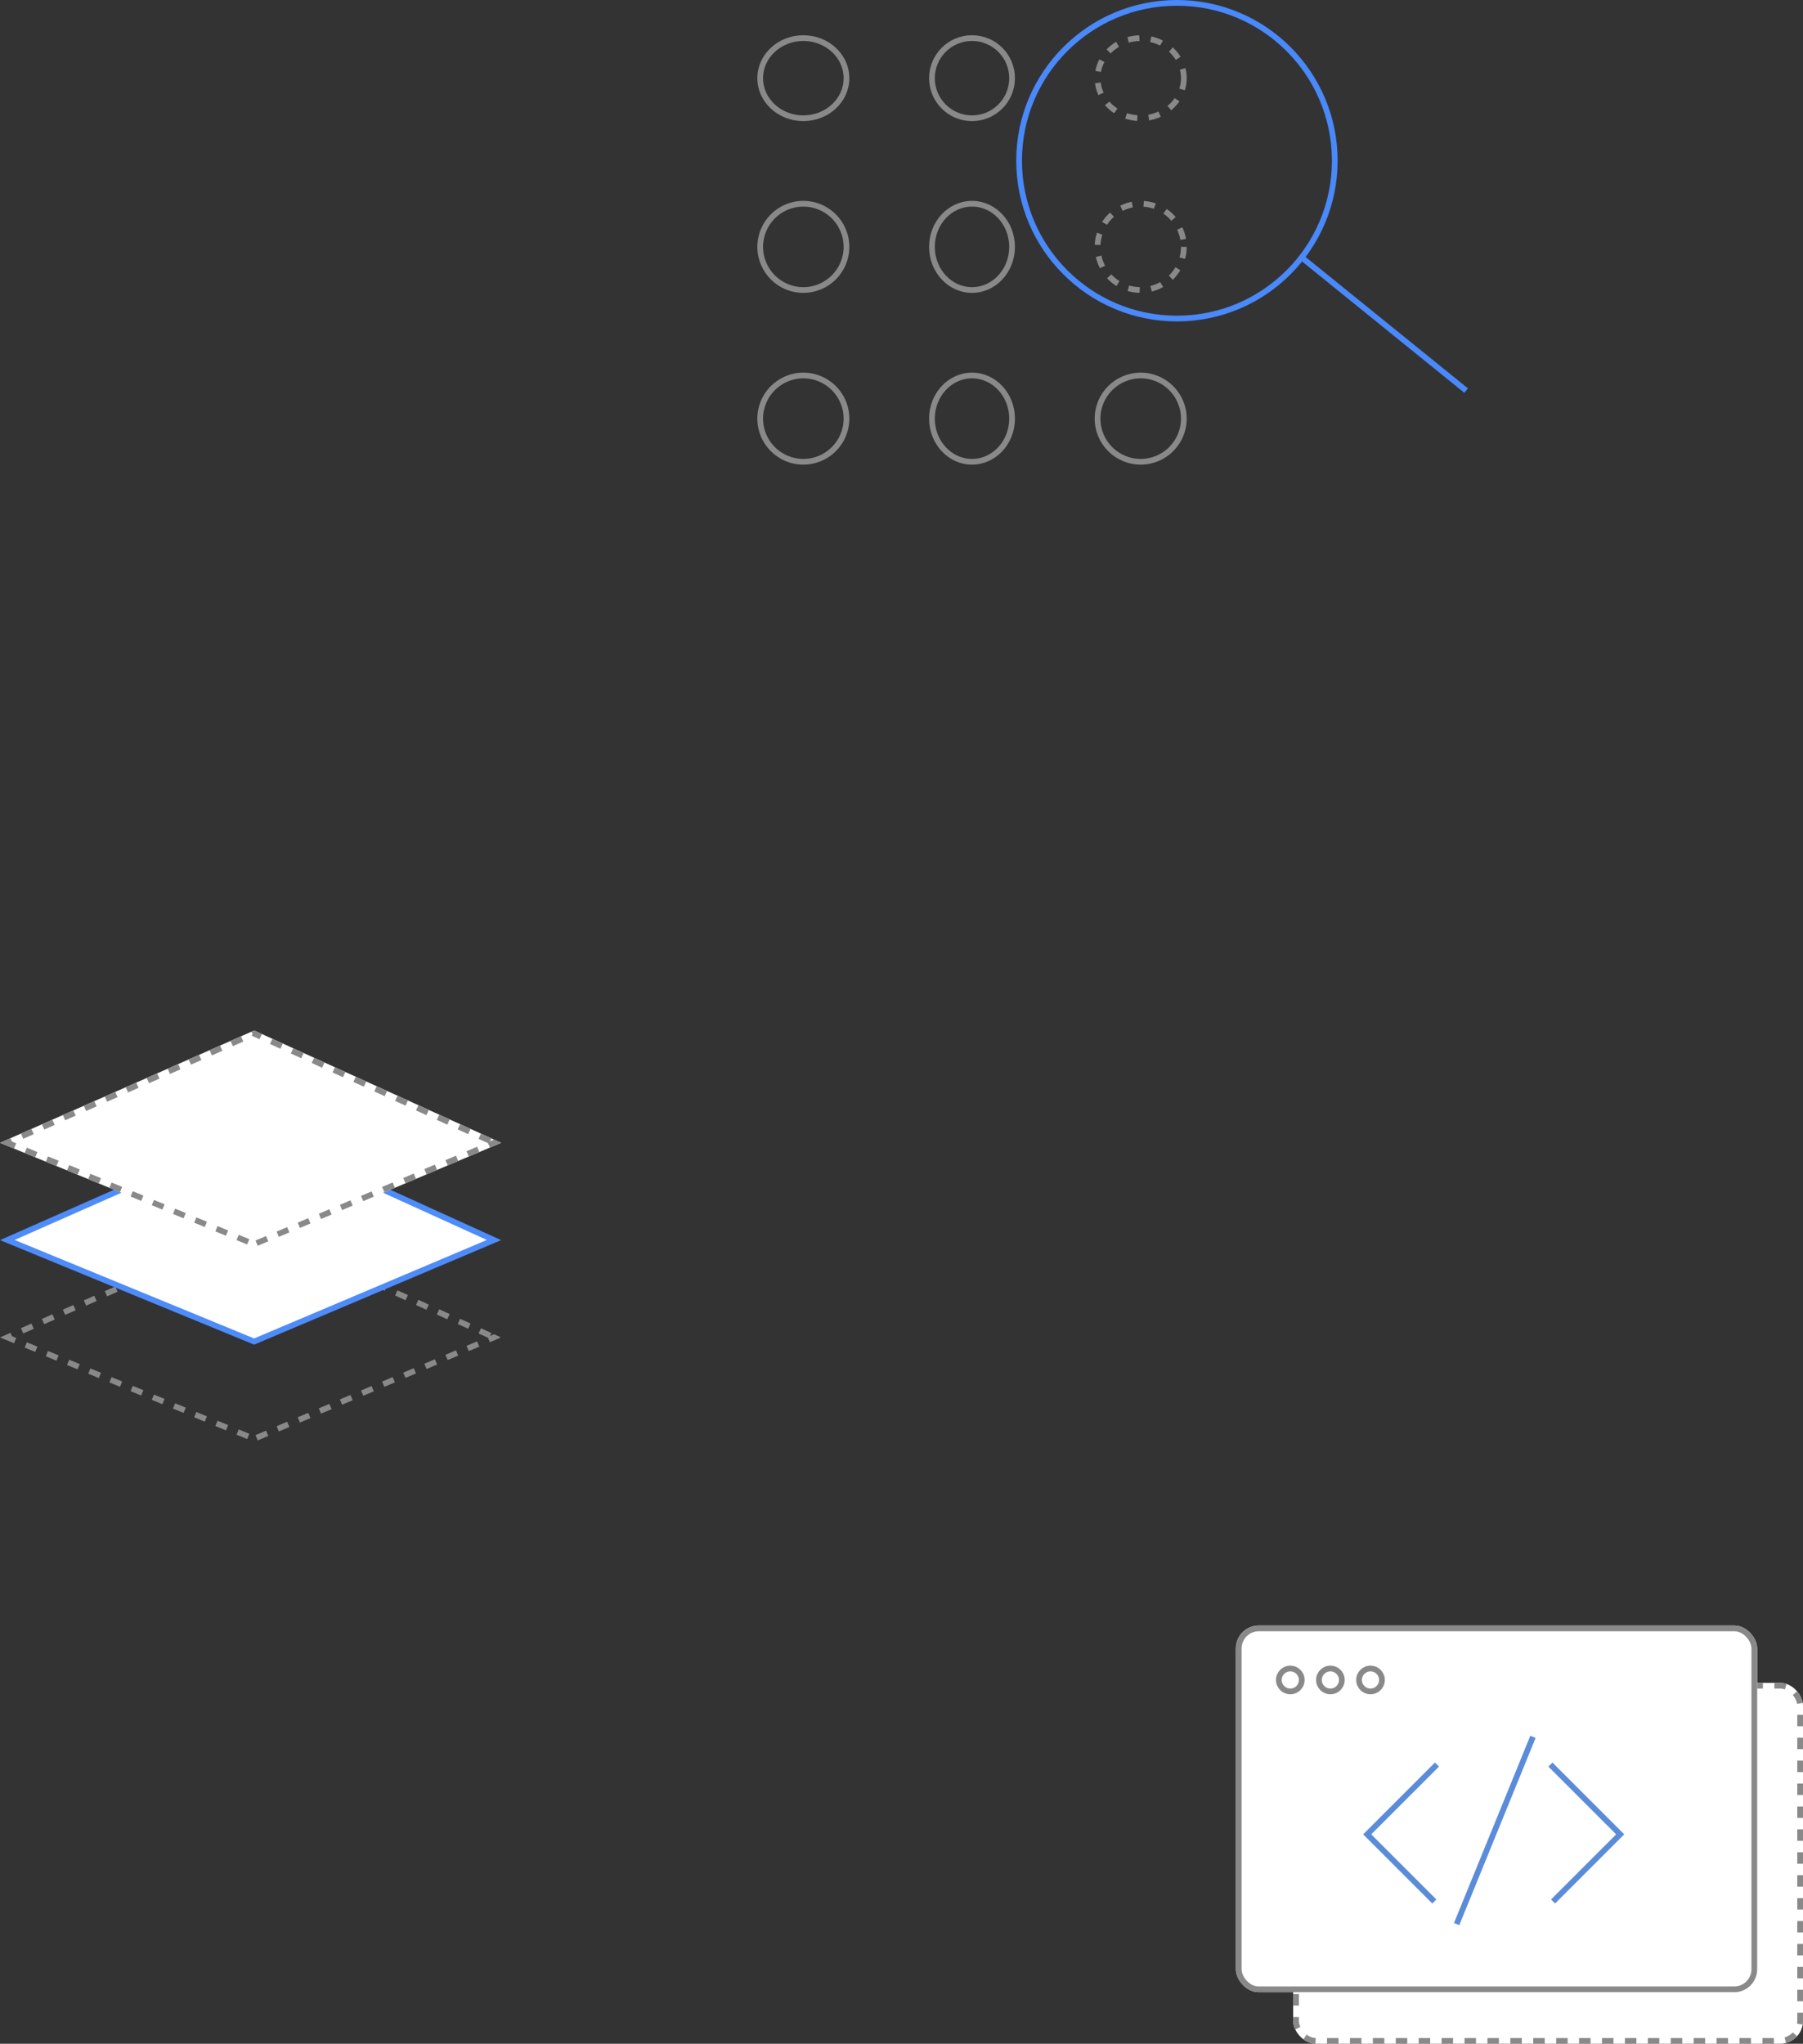 <svg xmlns="http://www.w3.org/2000/svg" width="314.74" height="356.745" viewBox="0 0 314.74 356.745">
    <rect x="0" y="0" width="314.74" height="356.745" fill="#333333" stroke="none"/>
    <defs>
        <style>
            .cls-1,.cls-11,.cls-2,.cls-3,.cls-9{fill:none}.cls-1,.cls-2{stroke:#898989}.cls-2{stroke-dasharray:2}.cls-3{stroke:#4989fa}.cls-9{stroke:#5a8cda}.cls-10,.cls-12{stroke:none}.cls-12{fill:#898989}
        </style>
    </defs>
    <g id="Group_4490" transform="translate(-931.26 -244.255)">
        <g id="Group_17" transform="translate(453.463 -1961)">
            <g id="Ellipse_40" class="cls-1" transform="translate(610 2211.406)">
                <ellipse cx="8.031" cy="7.495" class="cls-10" rx="8.031" ry="7.495"/>
                <ellipse cx="8.031" cy="7.495" class="cls-11" rx="7.531" ry="6.995"/>
            </g>
            <g id="Ellipse_40-2" class="cls-1" transform="translate(639.981 2211.406)">
                <circle cx="7.495" cy="7.495" r="7.495" class="cls-10"/>
                <circle cx="7.495" cy="7.495" r="6.995" class="cls-11"/>
            </g>
            <g id="Ellipse_40-3" class="cls-2" transform="translate(668.891 2211.406)">
                <ellipse cx="8.031" cy="7.495" class="cls-10" rx="8.031" ry="7.495"/>
                <ellipse cx="8.031" cy="7.495" class="cls-11" rx="7.531" ry="6.995"/>
            </g>
            <g id="Ellipse_40-4" class="cls-1" transform="translate(610 2240.317)">
                <circle cx="8.031" cy="8.031" r="8.031" class="cls-10"/>
                <circle cx="8.031" cy="8.031" r="7.531" class="cls-11"/>
            </g>
            <g id="Ellipse_40-5" class="cls-1" transform="translate(639.981 2240.317)">
                <ellipse cx="7.495" cy="8.031" class="cls-10" rx="7.495" ry="8.031"/>
                <ellipse cx="7.495" cy="8.031" class="cls-11" rx="6.995" ry="7.531"/>
            </g>
            <g id="Ellipse_40-6" class="cls-2" transform="translate(668.891 2240.317)">
                <circle cx="8.031" cy="8.031" r="8.031" class="cls-10"/>
                <circle cx="8.031" cy="8.031" r="7.531" class="cls-11"/>
            </g>
            <g id="Ellipse_40-7" class="cls-1" transform="translate(610 2270.298)">
                <circle cx="8.031" cy="8.031" r="8.031" class="cls-10"/>
                <circle cx="8.031" cy="8.031" r="7.531" class="cls-11"/>
            </g>
            <g id="Ellipse_40-8" class="cls-1" transform="translate(639.981 2270.298)">
                <ellipse cx="7.495" cy="8.031" class="cls-10" rx="7.495" ry="8.031"/>
                <ellipse cx="7.495" cy="8.031" class="cls-11" rx="6.995" ry="7.531"/>
            </g>
            <g id="Ellipse_40-9" class="cls-1" transform="translate(668.891 2270.298)">
                <circle cx="8.031" cy="8.031" r="8.031" class="cls-10"/>
                <circle cx="8.031" cy="8.031" r="7.531" class="cls-11"/>
            </g>
            <g id="Group_16" transform="translate(655.196 2205.255)">
                <g id="Ellipse_41" class="cls-3" transform="translate(0 0)">
                    <circle cx="28.052" cy="28.052" r="28.052" class="cls-10"/>
                    <circle cx="28.052" cy="28.052" r="27.552" class="cls-11"/>
                </g>
                <path id="Path_340" d="M0 0l25.973 25.973" class="cls-3" transform="matrix(0.995, -0.105, 0.105, 0.995, 49.971, 45.066)"/>
            </g>
        </g>
        <g id="Group_20" transform="translate(303.559 -1705)">
            <g id="Path_343" fill="none" stroke-dasharray="2">
                <path d="M0 0l45.233 17.505 16.625 44.353-43.388-17.59z" class="cls-10" transform="translate(627.701 2182.712) rotate(-45)"/>
                <path d="M0 0l.878.34.414.16.573.222-.231.597.31.743-.923.385L0 0zm3.73 1.444l.815.315h.002l.013.006h.001l.01.004.003.001.004.002.005.002h.001l.005.002 1.007.39-.361.932-1.866-.722.361-.932zm3.73 1.443l1.664.644.01.004.005.002.005.002h.002l.002.001h.001l.001.001h.001l.01.004.004.002h.002l.01.005h.002l.002.001.01.004.012.004.001.001h.001l.121.047-.36.933L7.1 3.82l.36-.933zm3.731 1.444l1.865.722-.36.932-1.866-.721.361-.933zm3.73 1.444l1.336.516.001.001.004.001.002.001.523.203-.361.932-1.865-.722.36-.932zm3.731 1.443l1.044.404h.001l.002.001.001.001.817.316-.36.933-1.866-.722.361-.933zm3.73 1.444l.748.29.005.001h.001l.004.002 1.108.429-.361.932-1.866-.721.361-.933zm3.73 1.444l1.866.722-.361.932-1.865-.722.36-.932zm3.731 1.443l1.865.722-.36.933-1.866-.722.361-.933zm3.73 1.444l.264.102h.002l.001.001h.002l.002.002h.003l.004.003h.001l.022.008h.002v.001h.002v.001h.002v.001h.002l.004.002.012.005 1.54.596-.36.932-1.865-.721.36-.933zm3.73 1.444l1.121.433.002.001h.002l.002.002.005.002h.002l.005.002h.002l.002.002h.002l.003.001.002.001h.001l.02.009.021.008h.001l.673.26-.36.933-1.866-.722.36-.932zm3.731 1.443l1.865.722-.36.933-1.866-.722.361-.933zm3.73 1.444l.469.181.022.06.06.159.083.221v.002l.002.004.046.123.001.003.005.014.001.002.004.01v.002l.001.002.001.003.002.004.001.004.002.003v.002l.001.003.001.002v.001l.002.003v.002l.003.005v.003l.002.003.004.012.006.015.008.02v.004l.002.004v.001l.004.01.001.003.006.015.001.003.001.002.004.01.001.003.003.008v.002l.003.006v.003h.001l.003.009.001.003.002.003v.003l.001.001.001.003v.002c.002.002.003.004.003.007l.003.007v.002c.003.004.004.009.006.013l.001.004.001.003.001.003.001.002v.001l.003.007v.001l.003.006.003.007v.001l.006.015v.001l.011.03.001.003.005.013.001.003.001.002.004.01.002.005v.003l.002.003v.002l.001.002v.001l.002.003.002.006.001.002.004.011v.001l.002.003v.004l.002.001v.003l.003.006.002.006.001.003.002.006.002.004v.002l.002.003.002.006.002.006.001.003.01.027.001.002.002.006.003.006v.002l.003.005v.003l.005.013.003.006v.001l.002.006v.001l.003.006v.001l.005.012v.002l.002.005.001.002v.002l.006.012v.003l.002.004.001.003.001.003.003.008.001.002v.002l.001.001.01.024.004.012.003.008v.002l.003.008.001.003.009.022.005.013v.002l.006.016.001.002v.001l.001.002.001.002.001.003v.002h.001l.002.007v.001h.001l.001.004.002.003v.003l.001.002.003.007.001.003.001.003.001.002v.001l.015.04.002.005v.001l.001.002.002.004.001.004.004.009v.002l.002.004v.002l.003.005-.937.351-.368-.983-.05-.02.021-.055-.129-.345.307-.115.162-.417zm1.697 3.457l.702 1.872-.937.351-.702-1.872.937-.351zm1.404 3.745l.426 1.139.002.004v.001l.003.007v.003h.001l.27.719-.937.351-.702-1.873.937-.35zm1.403 3.746l.702 1.873-.936.35-.702-1.872.936-.351zm1.404 3.745l.702 1.873-.936.351-.702-1.873.936-.35zm1.404 3.746l.03.08.008.019v.003l.004.01.001.002.001.003.001.002.002.005v.001l.003.007v.001l.001.002.651 1.738-.936.35-.702-1.872.936-.351zm1.404 3.745l.702 1.873-.936.351-.702-1.873.936-.35zm1.404 3.746l.702 1.873-.936.35-.702-1.872.936-.351zm1.404 3.745l.702 1.873-.936.351-.702-1.873.936-.35zm1.404 3.746l.702 1.873-.936.35-.702-1.872.936-.351zm1.404 3.745l.702 1.873-.936.351-.702-1.873.936-.35zm1.404 3.746l.378 1.009.001.002v.001l.001.002.002.004v.001l.002.004v.002l.318.848-.518.194.697.282.408 1.09-.054.133-1.853-.751.316-.78-.634-1.69.936-.351zm-3.95.391l1.854.752-.376.926-1.432-.58h-.001l-.006-.003-.003-.001-.009-.004-.005-.002-.003-.001-.004-.002h-.002l-.001-.001-.002-.001-.005-.002h-.001l-.001-.001-.378-.153.376-.927zm-3.706-1.503l1.853.752-.376.926-1.832-.743h-.001-.001l-.003-.002h-.001l-.003-.001-.004-.002h-.002v-.001h-.001l-.004-.002h-.001l.376-.927zm-3.707-1.503l1.853.752-.375.927-1.525-.618-.003-.002-.004-.001-.001-.001-.007-.002-.007-.003-.307-.125.376-.927zm-3.707-1.503l1.853.752-.375.927-1.196-.485-.01-.004h-.001l-.002-.001-.002-.001-.643-.26.376-.928zm-3.707-1.502l1.853.751-.375.927-.587-.238-.007-.003-.003-.001-.028-.011-.002-.001-.003-.002h-.002l-1.222-.496.376-.926zm-3.707-1.503l1.853.751-.375.927-1.003-.406-.85-.346.375-.926zm-3.707-1.503l1.853.751-.375.927-1.395-.566h-.004l-.004-.003h-.001l-.45-.182.376-.927zm-3.707-1.503l1.854.751-.376.927-1.846-.748h-.001l-.002-.002h-.003l-.001-.001.375-.927zm-3.707-1.503l1.854.752-.376.926-.137-.055h-.001l-.002-.001-.002-.001h-.001l-.002-.001-.004-.002-.002-.001h-.001l-.005-.002-.003-.002h-.003l-.002-.002h-.003l-.001-.001-.006-.002-1.679-.681.376-.927zm-3.707-1.503l1.854.752-.376.926-.17-.069h-.002l-.013-.005-.006-.003-.004-.002h-.002l-.002-.001-.003-.001-.003-.002h-.001-.002l-.007-.004-1.639-.664.376-.927zm-3.707-1.503l1.854.752-.376.927-.566-.23-.01-.004-.005-.002h-.002l-.002-.001-.005-.002-.002-.002h-.002l-.002-.001h-.001l-.002-.001-.007-.003h-.002l-.009-.005c-.003 0-.005-.002-.007-.003h-.002l-.004-.002h-.002l-1.221-.496.375-.927zm-1.364-2.774l.77 1.845-.923.385-.77-1.845.923-.385zm-1.54-3.692l.77 1.846-.923.385-.77-1.846.923-.385zm-1.54-3.692l.77 1.846-.923.385-.77-1.846.922-.385zm-1.54-3.691l.77 1.846-.924.385-.77-1.846.923-.385zm-1.541-3.692l.77 1.846-.923.385-.399-.956-.002-.004-.002-.006-.367-.88.923-.385zm-1.54-3.691l.77 1.846-.923.385-.457-1.094V23.5l-.002-.003v-.002l-.002-.002-.004-.01v-.002l-.003-.006-.001-.003-.301-.721.923-.385zm-1.54-3.692l.77 1.846-.924.385-.77-1.846.923-.385zm-1.541-3.691l.77 1.845-.923.386-.643-1.541v-.001l-.001-.003-.002-.005v-.001l-.001-.001v-.001l-.123-.293.923-.385zm-1.54-3.692l.77 1.846-.923.385-.77-1.846.923-.385zM4.255 7.6l.77 1.845-.923.385-.418-1.001-.001-.002v-.002l-.002-.003V8.82l-.35-.836.923-.385zm-1.54-3.692l.77 1.846-.924.385-.65-1.557V4.58l-.006-.014v-.002l-.001-.001-.001-.003-.004-.008V4.55l-.01-.021v-.001l-.003-.006v-.002l-.012-.028-.005-.011-.002-.005-.003-.008-.002-.005-.002-.004v-.002l-.003-.006-.03-.071-.003-.007-.001-.004-.002-.005-.001-.001V4.36l-.001-.002v-.001l-.003-.004v-.001-.003h-.001l-.003-.007-.001-.004-.001-.001-.003-.006-.007-.018-.003-.007v-.001-.001l-.002-.002V4.3 4.3h-.001v-.001-.001l-.001-.002-.001-.002.922-.386z" class="cls-12" transform="translate(627.701 2182.712) rotate(-45)"/>
            </g>
            <g id="Path_342" fill="#fff">
                <path d="M60.99 60.966L18.852 43.883.912.889l43.931 17.002L60.99 60.966z" class="cls-10" transform="translate(627.701 2165.726) rotate(-45)"/>
                <path fill="#4e8cfa" d="M1.826 1.779l17.407 41.719L60.12 60.075 44.454 18.276 1.826 1.779M0 0l45.233 17.505 16.625 44.353-43.388-17.59L0 0z" transform="translate(627.701 2165.726) rotate(-45)"/>
            </g>
            <g id="Path_341" fill="#fff" stroke-dasharray="2">
                <path d="M0 0l45.233 17.505 16.625 44.353-43.388-17.59z" class="cls-10" transform="translate(627.701 2148.74) rotate(-45)"/>
                <path d="M0 0l.878.34.414.16.573.222-.231.597.31.743-.923.385L0 0zm3.73 1.444l.815.315h.002l.013.006h.001l.01.004.003.001.004.002.005.002h.001l.005.002 1.007.39-.361.932-1.866-.722.361-.932zm3.73 1.443l1.664.644.01.004.005.002.005.002h.002l.002.001h.001l.001.001h.001l.01.004.004.002h.002l.01.005h.002l.002.001.01.004.012.004.001.001h.001l.121.047-.36.933L7.1 3.82l.36-.933zm3.731 1.444l1.865.722-.36.932-1.866-.721.361-.933zm3.73 1.444l1.336.516.001.001.004.001.002.001.523.203-.361.932-1.865-.722.36-.932zm3.731 1.443l1.044.404h.001l.002.001.001.001.817.316-.36.933-1.866-.722.361-.933zm3.73 1.444l.748.29.005.001h.001l.004.002 1.108.429-.361.932-1.866-.721.361-.933zm3.73 1.444l1.866.722-.361.932-1.865-.722.36-.932zm3.731 1.443l1.865.722-.36.933-1.866-.722.361-.933zm3.73 1.444l.264.102h.002l.001.001h.002l.002.002h.003l.004.003h.001l.022.008h.002v.001h.002v.001h.002v.001h.002l.004.002.012.005 1.54.596-.36.932-1.865-.721.36-.933zm3.73 1.444l1.121.433.002.001h.002l.002.002.005.002h.002l.005.002h.002l.002.002h.002l.003.001.002.001h.001l.02.009.021.008h.001l.673.26-.36.933-1.866-.722.36-.932zm3.731 1.443l1.865.722-.36.933-1.866-.722.361-.933zm3.73 1.444l.469.181.022.06.06.159.083.221v.002l.002.004.046.123.001.003.005.014.001.002.004.01v.002l.001.002.001.003.002.004.001.004.002.003v.002l.001.003.001.002v.001l.002.003v.002l.003.005v.003l.002.003.004.012.006.015.008.02v.004l.002.004v.001l.004.01.001.003.006.015.001.003.001.002.004.01.001.003.003.008v.002l.003.006v.003h.001l.003.009.001.003.002.003v.003l.001.001.001.003v.002c.002.002.003.004.003.007l.003.007v.002c.003.004.004.009.006.013l.001.004.001.003.001.003.001.002v.001l.003.007v.001l.003.006.003.007v.001l.006.015v.001l.011.03.001.003.005.013.001.003.001.002.004.01.002.005v.003l.002.003v.002l.001.002v.001l.002.003.002.006.001.002.004.011v.001l.002.003v.004l.002.001v.003l.003.006.002.006.001.003.002.006.002.004v.002l.002.003.002.006.002.006.001.003.01.027.001.002.002.006.003.006v.002l.003.005v.003l.005.013.003.006v.001l.002.006v.001l.003.006v.001l.005.012v.002l.002.005.001.002v.002l.006.012v.003l.002.004.001.003.001.003.003.008.001.002v.002l.001.001.01.024.004.012.003.008v.002l.003.008.001.003.009.022.005.013v.002l.006.016.001.002v.001l.001.002.001.002.001.003v.002h.001l.002.007v.001h.001l.001.004.002.003v.003l.001.002.003.007.001.003.001.003.001.002v.001l.015.04.002.005v.001l.001.002.002.004.001.004.004.009v.002l.002.004v.002l.003.005-.937.351-.368-.983-.05-.02.021-.055-.129-.345.307-.115.162-.417zm1.697 3.457l.702 1.872-.937.351-.702-1.872.937-.351zm1.404 3.745l.426 1.139.002.004v.001l.003.007v.003h.001l.27.719-.937.351-.702-1.873.937-.35zm1.403 3.746l.702 1.873-.936.35-.702-1.872.936-.351zm1.404 3.745l.702 1.873-.936.351-.702-1.873.936-.35zm1.404 3.746l.03.08.008.019v.003l.004.01.001.002.001.003.001.002.002.005v.001l.003.007v.001l.001.002.651 1.738-.936.35-.702-1.872.936-.351zm1.404 3.745l.702 1.873-.936.351-.702-1.873.936-.35zm1.404 3.746l.702 1.873-.936.35-.702-1.872.936-.351zm1.404 3.745l.702 1.873-.936.351-.702-1.873.936-.35zm1.404 3.746l.702 1.873-.936.35-.702-1.872.936-.351zm1.404 3.745l.702 1.873-.936.351-.702-1.873.936-.35zm1.404 3.746l.378 1.009.001.002v.001l.001.002.002.004v.001l.002.004v.002l.318.848-.518.194.697.282.408 1.09-.054.133-1.853-.751.316-.78-.634-1.69.936-.351zm-3.95.391l1.854.752-.376.926-1.432-.58h-.001l-.006-.003-.003-.001-.009-.004-.005-.002-.003-.001-.004-.002h-.002l-.001-.001-.002-.001-.005-.002h-.001l-.001-.001-.378-.153.376-.927zm-3.706-1.503l1.853.752-.376.926-1.832-.743h-.001-.001l-.003-.002h-.001l-.003-.001-.004-.002h-.002v-.001h-.001l-.004-.002h-.001l.376-.927zm-3.707-1.503l1.853.752-.375.927-1.525-.618-.003-.002-.004-.001-.001-.001-.007-.002-.007-.003-.307-.125.376-.927zm-3.707-1.503l1.853.752-.375.927-1.196-.485-.01-.004h-.001l-.002-.001-.002-.001-.643-.26.376-.928zm-3.707-1.502l1.853.751-.375.927-.587-.238-.007-.003-.003-.001-.028-.011-.002-.001-.003-.002h-.002l-1.222-.496.376-.926zm-3.707-1.503l1.853.751-.375.927-1.003-.406-.85-.346.375-.926zm-3.707-1.503l1.853.751-.375.927-1.395-.566h-.004l-.004-.003h-.001l-.45-.182.376-.927zm-3.707-1.503l1.854.751-.376.927-1.846-.748h-.001l-.002-.002h-.003l-.001-.001.375-.927zm-3.707-1.503l1.854.752-.376.926-.137-.055h-.001l-.002-.001-.002-.001h-.001l-.002-.001-.004-.002-.002-.001h-.001l-.005-.002-.003-.002h-.003l-.002-.002h-.003l-.001-.001-.006-.002-1.679-.681.376-.927zm-3.707-1.503l1.854.752-.376.926-.17-.069h-.002l-.013-.005-.006-.003-.004-.002h-.002l-.002-.001-.003-.001-.003-.002h-.001-.002l-.007-.004-1.639-.664.376-.927zm-3.707-1.503l1.854.752-.376.927-.566-.23-.01-.004-.005-.002h-.002l-.002-.001-.005-.002-.002-.002h-.002l-.002-.001h-.001l-.002-.001-.007-.003h-.002l-.009-.005c-.003 0-.005-.002-.007-.003h-.002l-.004-.002h-.002l-1.221-.496.375-.927zm-1.364-2.774l.77 1.845-.923.385-.77-1.845.923-.385zm-1.54-3.692l.77 1.846-.923.385-.77-1.846.923-.385zm-1.54-3.692l.77 1.846-.923.385-.77-1.846.922-.385zm-1.54-3.691l.77 1.846-.924.385-.77-1.846.923-.385zm-1.541-3.692l.77 1.846-.923.385-.399-.956-.002-.004-.002-.006-.367-.88.923-.385zm-1.54-3.691l.77 1.846-.923.385-.457-1.094V23.5l-.002-.003v-.002l-.002-.002-.004-.01v-.002l-.003-.006-.001-.003-.301-.721.923-.385zm-1.54-3.692l.77 1.846-.924.385-.77-1.846.923-.385zm-1.541-3.691l.77 1.845-.923.386-.643-1.541v-.001l-.001-.003-.002-.005v-.001l-.001-.001v-.001l-.123-.293.923-.385zm-1.54-3.692l.77 1.846-.923.385-.77-1.846.923-.385zM4.255 7.6l.77 1.845-.923.385-.418-1.001-.001-.002v-.002l-.002-.003V8.82l-.35-.836.923-.385zm-1.54-3.692l.77 1.846-.924.385-.65-1.557V4.58l-.006-.014v-.002l-.001-.001-.001-.003-.004-.008V4.55l-.01-.021v-.001l-.003-.006v-.002l-.012-.028-.005-.011-.002-.005-.003-.008-.002-.005-.002-.004v-.002l-.003-.006-.03-.071-.003-.007-.001-.004-.002-.005-.001-.001V4.36l-.001-.002v-.001l-.003-.004v-.001-.003h-.001l-.003-.007-.001-.004-.001-.001-.003-.006-.007-.018-.003-.007v-.001-.001l-.002-.002V4.3 4.3h-.001v-.001-.001l-.001-.002-.001-.002.922-.386z" class="cls-12" transform="translate(627.701 2148.74) rotate(-45)"/>
            </g>
        </g>
        <g id="Group_22" transform="translate(540.507 -2562)">
            <g id="Rectangle_86" fill="#fff" stroke="#898989" stroke-dasharray="2" transform="translate(616.493 3100)">
                <rect width="89" height="63" class="cls-10" rx="4"/>
                <rect width="88" height="62" x=".5" y=".5" class="cls-11" rx="3.5"/>
            </g>
            <g id="Rectangle_85" fill="#fff" stroke="#898989" transform="translate(606.493 3090)">
                <rect width="91" height="64" class="cls-10" rx="4"/>
                <rect width="90" height="63" x=".5" y=".5" class="cls-11" rx="3.5"/>
            </g>
            <g id="Ellipse_42" class="cls-1" transform="translate(613.493 3097)">
                <circle cx="2.5" cy="2.5" r="2.5" class="cls-10"/>
                <circle cx="2.5" cy="2.5" r="2" class="cls-11"/>
            </g>
            <g id="Ellipse_43" class="cls-1" transform="translate(620.493 3097)">
                <circle cx="2.5" cy="2.5" r="2.5" class="cls-10"/>
                <circle cx="2.5" cy="2.5" r="2" class="cls-11"/>
            </g>
            <g id="Ellipse_44" class="cls-1" transform="translate(627.493 3097)">
                <circle cx="2.5" cy="2.5" r="2.5" class="cls-10"/>
                <circle cx="2.5" cy="2.5" r="2" class="cls-11"/>
            </g>
            <g id="Group_22-2" transform="translate(629.418 3109.431)">
                <path id="Path_344" d="M0 0v17.223h16.569" class="cls-9" transform="translate(12.179 4.839) rotate(45)"/>
                <path id="Path_345" d="M0 17.223V0h16.569" class="cls-9" transform="translate(44.163 17.018) rotate(135)"/>
                <path id="Path_346" d="M660.705 3104.015l-13.323 32.68" class="cls-9" transform="translate(-631.769 -3104.015)"/>
            </g>
        </g>
    </g>
</svg>
